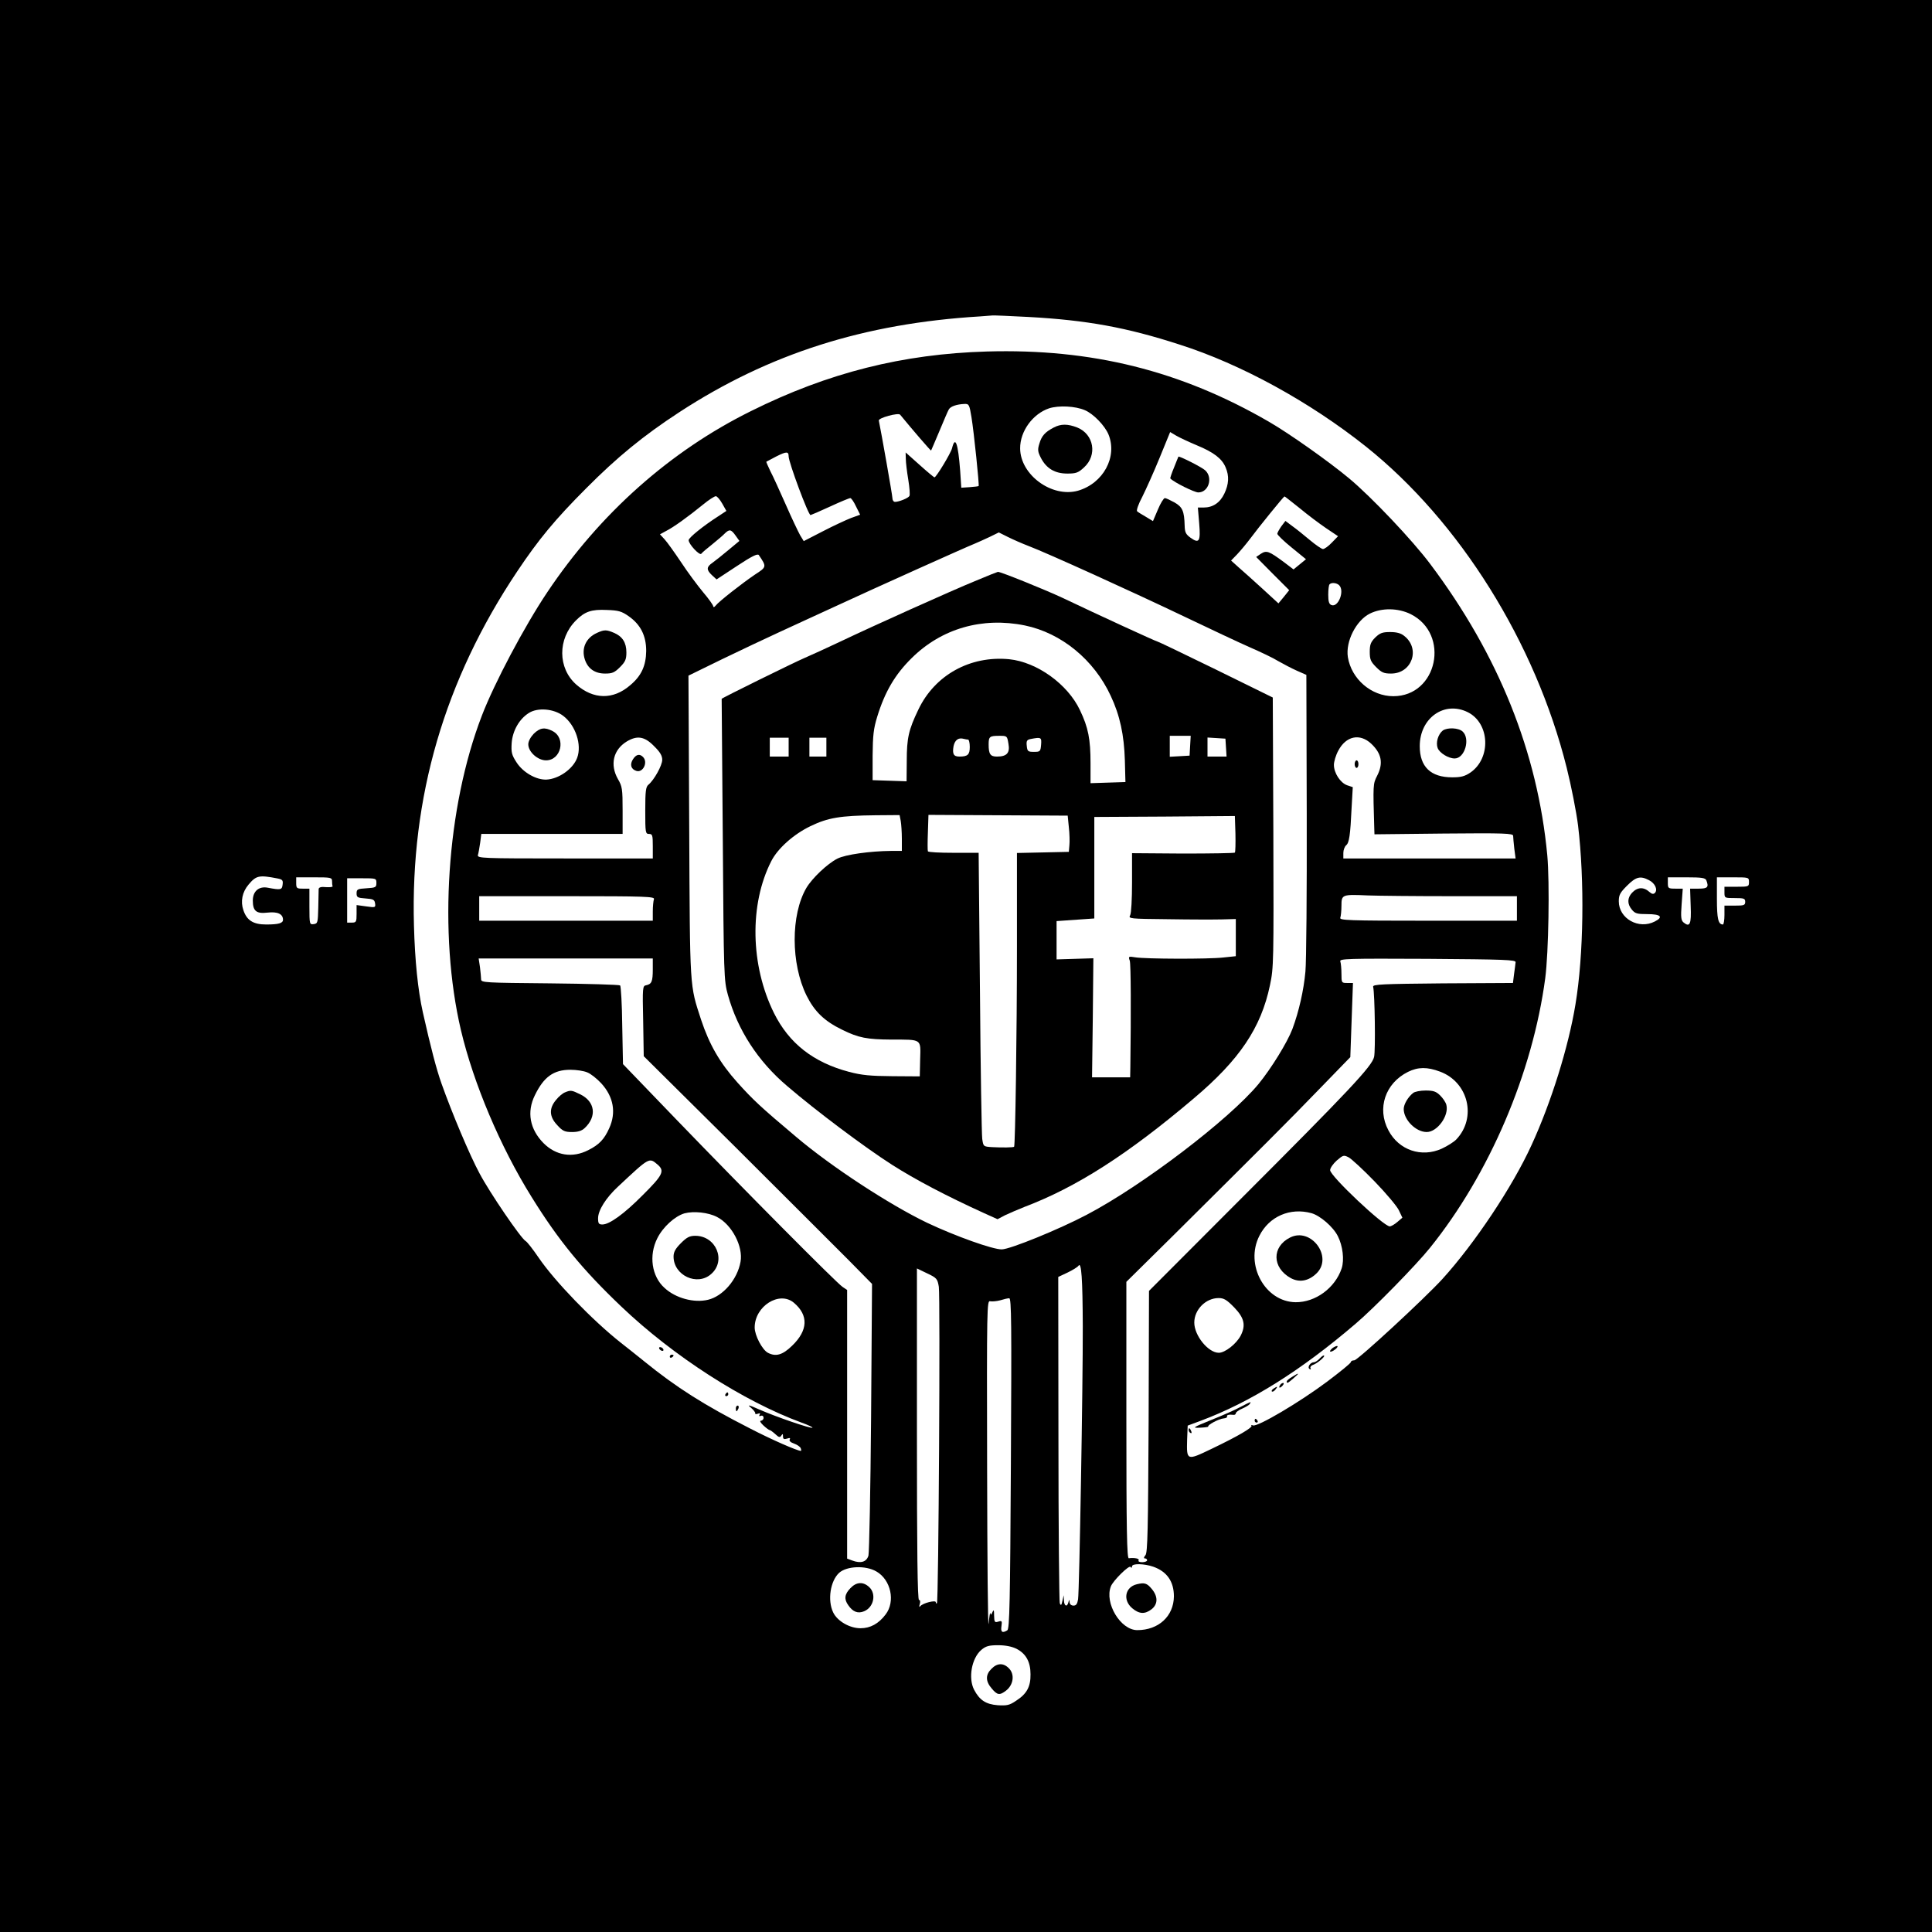 <?xml version="1.0" standalone="no"?>
<!DOCTYPE svg PUBLIC "-//W3C//DTD SVG 20010904//EN"
 "http://www.w3.org/TR/2001/REC-SVG-20010904/DTD/svg10.dtd">
<svg version="1.0" xmlns="http://www.w3.org/2000/svg"
 width="1024pt" height="1024pt" viewBox="0 0 1024 1024"
 preserveAspectRatio="xMidYMid meet">

<g transform="translate(0,1024) scale(0.1,-0.1)"
fill="#000000" stroke="none">
<path d="M0 5120 l0 -5120 5120 0 5120 0 0 5120 0 5120 -5120 0 -5120 0 0
-5120z m5452 3440 c308 -17 518 -55 799 -146 327 -104 691 -304 989 -541 496
-396 898 -1038 1064 -1703 24 -96 51 -233 60 -305 35 -291 30 -688 -14 -950
-37 -225 -129 -519 -232 -743 -101 -222 -303 -524 -473 -711 -94 -103 -449
-431 -467 -431 -10 0 -18 -4 -18 -9 0 -6 -57 -52 -126 -104 -147 -110 -369
-241 -393 -232 -8 3 -12 3 -8 -1 9 -9 -71 -56 -211 -123 -133 -64 -133 -63
-130 49 l3 74 70 26 c262 98 528 264 820 514 98 83 321 311 394 402 315 391
544 927 611 1429 18 136 24 508 11 651 -51 546 -258 1062 -620 1544 -94 126
-313 357 -431 455 -108 90 -319 239 -425 300 -468 271 -940 388 -1494 372
-446 -13 -841 -112 -1251 -316 -428 -212 -800 -542 -1080 -961 -120 -179 -280
-481 -346 -653 -187 -486 -231 -1155 -111 -1667 67 -283 209 -619 375 -885
142 -229 268 -383 475 -580 277 -264 648 -502 955 -615 34 -12 61 -25 58 -27
-6 -7 -194 58 -281 96 -58 26 -66 27 -45 10 14 -12 24 -25 23 -30 -2 -5 5 -5
14 -2 11 4 14 3 9 -5 -4 -7 -2 -10 7 -6 8 3 14 -2 14 -11 0 -8 -7 -15 -14 -15
-8 0 -3 -10 13 -25 15 -14 30 -25 34 -25 3 0 17 -10 29 -21 19 -18 25 -19 32
-8 7 11 9 10 9 -4 0 -14 5 -17 21 -12 15 5 19 4 15 -4 -5 -7 4 -16 22 -22 17
-6 33 -17 36 -25 3 -8 3 -14 1 -14 -19 0 -154 59 -270 119 -243 124 -390 217
-561 356 -41 33 -96 77 -122 97 -152 120 -351 326 -437 452 -30 44 -61 84 -69
88 -25 14 -190 256 -244 358 -53 98 -147 322 -202 477 -27 76 -57 191 -99 378
-26 117 -42 273 -47 460 -19 680 162 1300 547 1876 113 169 200 275 367 442
162 163 302 278 492 402 475 310 980 471 1595 508 28 2 57 4 65 5 8 1 95 -3
192 -8z m-303 -531 c13 -79 42 -361 38 -365 -2 -2 -23 -4 -47 -6 l-45 -3 -6
91 c-11 145 -26 187 -43 118 -7 -27 -84 -154 -93 -154 -3 0 -39 30 -79 66
l-74 66 1 -34 c0 -18 6 -68 13 -110 7 -43 10 -82 6 -87 -6 -11 -55 -31 -76
-31 -8 0 -14 9 -14 20 0 15 -59 348 -72 411 -3 14 103 43 113 31 63 -77 162
-192 164 -190 1 2 21 48 44 103 23 55 45 107 50 115 9 16 41 27 82 29 25 1 27
-3 38 -70z m601 37 c45 -19 105 -81 125 -128 49 -119 -27 -260 -162 -299 -138
-38 -305 84 -306 224 -1 91 67 184 154 213 51 16 138 12 189 -10z m593 -186
c90 -37 134 -71 153 -117 20 -46 17 -90 -7 -140 -23 -48 -61 -73 -109 -73
l-31 0 7 -84 c8 -96 0 -109 -46 -76 -25 18 -30 29 -31 63 -2 79 -12 100 -54
124 -22 12 -45 23 -51 23 -6 0 -23 -27 -37 -61 l-26 -61 -38 23 c-21 12 -42
25 -46 29 -5 4 7 39 27 76 19 38 61 131 92 207 l56 137 32 -19 c17 -10 66 -33
109 -51z m-2163 -59 c0 -31 104 -311 116 -311 2 0 49 20 103 45 54 25 102 45
108 45 5 0 19 -20 30 -44 l22 -44 -47 -17 c-26 -10 -93 -41 -149 -70 l-103
-53 -19 31 c-10 18 -45 91 -76 162 -32 72 -68 152 -82 178 -13 27 -23 50 -21
50 2 1 26 14 53 28 54 27 65 27 65 0z m-352 -250 l22 -39 -44 -29 c-78 -50
-156 -113 -156 -126 0 -21 58 -83 67 -72 4 6 30 28 58 50 27 22 58 48 67 58
24 23 33 22 57 -12 l20 -28 -59 -49 c-32 -27 -70 -57 -84 -67 -32 -22 -33 -37
-2 -66 l24 -22 108 71 c80 53 110 67 116 58 42 -62 42 -63 -20 -103 -68 -46
-192 -143 -209 -165 -7 -9 -12 -10 -13 -3 0 6 -24 40 -54 75 -29 35 -82 106
-116 158 -35 52 -74 107 -88 122 l-24 26 33 18 c38 19 116 75 197 141 29 24
59 43 66 43 7 0 22 -18 34 -39z m3060 -24 c42 -35 106 -83 140 -106 l64 -43
-33 -34 c-18 -19 -39 -34 -47 -34 -7 0 -39 22 -70 48 -31 26 -73 60 -93 74
l-36 27 -22 -29 c-11 -16 -21 -34 -21 -39 0 -6 34 -39 76 -73 l76 -62 -33 -27
-33 -27 -50 38 c-81 60 -93 64 -123 45 l-25 -17 87 -88 88 -88 -28 -35 -29
-35 -85 78 c-47 43 -104 94 -126 113 l-40 36 32 33 c17 18 49 56 70 84 42 57
176 222 181 223 1 1 37 -28 80 -62z m-1436 -201 c100 -38 551 -243 823 -373
138 -66 295 -140 350 -164 55 -24 123 -56 150 -73 28 -16 72 -39 99 -51 l50
-22 2 -739 c1 -406 -2 -782 -7 -834 -9 -98 -34 -210 -69 -304 -27 -71 -112
-209 -180 -292 -156 -188 -615 -538 -911 -693 -146 -77 -404 -182 -449 -183
-47 -1 -246 70 -396 141 -200 96 -509 298 -695 456 -189 159 -228 196 -310
287 -94 105 -149 201 -193 333 -61 188 -59 149 -63 1022 l-4 802 178 87 c98
47 232 111 298 141 66 30 201 93 300 138 220 102 699 317 740 333 17 7 52 23
80 36 l49 24 48 -24 c26 -13 76 -35 110 -48z m1646 -208 c30 -30 -5 -119 -41
-105 -13 5 -17 19 -17 55 0 27 3 52 7 55 10 11 38 8 51 -5z m-3766 -164 c63
-44 93 -103 93 -184 -1 -78 -25 -132 -85 -182 -90 -78 -195 -76 -286 4 -98 87
-99 242 -1 340 47 47 82 59 164 55 61 -2 78 -7 115 -33z m4145 11 c211 -106
142 -435 -92 -435 -117 0 -222 91 -241 207 -13 83 44 195 117 231 63 31 149
30 216 -3z m303 -520 c117 -59 124 -244 13 -320 -30 -20 -50 -25 -96 -25 -114
0 -172 56 -172 165 0 150 131 242 255 180z m-4795 -19 c66 -50 100 -154 74
-223 -22 -59 -98 -112 -163 -115 -54 -2 -124 38 -158 91 -26 40 -29 53 -26
103 5 65 40 127 91 159 47 30 132 23 182 -15z m4283 -148 c55 -52 65 -104 31
-170 -22 -43 -22 -46 -15 -281 l1 -29 368 4 c321 3 367 1 367 -12 0 -8 3 -39
6 -67 l7 -53 -457 0 -456 0 0 29 c0 16 7 34 15 41 16 13 22 52 29 202 l6 106
-30 10 c-36 13 -70 65 -70 108 0 17 10 51 23 75 41 78 114 94 175 37z m-3802
-12 c32 -31 44 -51 44 -73 0 -30 -43 -107 -73 -132 -14 -11 -17 -34 -17 -137
0 -117 1 -124 20 -124 18 0 20 -7 20 -65 l0 -65 -466 0 c-438 0 -465 1 -461
18 3 9 8 38 12 65 l6 47 375 0 374 0 0 124 c0 114 -2 128 -25 167 -43 76 -25
155 47 199 55 33 94 27 144 -24z m-1995 -702 c26 -5 30 -10 27 -32 -3 -29 -10
-30 -79 -17 -47 9 -79 -19 -79 -68 0 -56 19 -71 78 -64 53 6 82 -7 82 -38 0
-18 -23 -25 -89 -25 -69 0 -103 22 -121 76 -16 46 -6 96 27 135 41 49 56 52
154 33z m289 -14 c0 -11 1 -23 3 -27 1 -5 -15 -6 -35 -5 -26 3 -38 -1 -39 -10
0 -7 -1 -51 -2 -98 -2 -80 -3 -85 -24 -88 -22 -3 -23 -1 -23 92 l0 96 -35 0
c-32 0 -35 2 -35 30 l0 30 95 0 c88 0 95 -1 95 -20z m235 -10 c0 -23 -4 -25
-52 -28 -48 -3 -53 -5 -53 -27 0 -21 5 -24 48 -27 40 -3 47 -6 50 -26 3 -22 2
-23 -47 -16 l-51 7 0 -47 c0 -42 -2 -46 -25 -46 l-25 0 0 118 0 117 78 0 c75
0 77 0 77 -25z m6745 15 c32 -16 48 -51 31 -68 -7 -7 -16 -6 -28 5 -31 28 -64
27 -93 -4 -25 -27 -26 -59 -1 -89 17 -21 28 -24 82 -24 71 0 87 -15 40 -39
-85 -44 -191 15 -191 107 0 34 7 46 44 83 47 47 70 53 116 29z m304 -1 c14
-36 7 -44 -40 -44 l-46 0 3 -92 c4 -96 -4 -115 -38 -87 -13 11 -15 28 -10 96
l6 83 -39 0 c-38 0 -40 2 -40 30 l0 30 99 0 c81 0 100 -3 105 -16z m226 -9 c0
-24 -2 -25 -65 -25 l-65 0 0 -30 c0 -30 1 -30 55 -30 48 0 55 -2 55 -20 0 -18
-7 -20 -55 -20 l-55 0 0 -50 c0 -27 -4 -50 -8 -50 -25 0 -32 30 -32 137 l0
113 85 0 c84 0 85 0 85 -25z m-1577 -75 l347 0 0 -65 0 -65 -471 0 c-426 0
-471 2 -465 16 3 9 6 37 6 64 0 59 4 60 140 54 52 -2 251 -4 443 -4z m-4227
-16 c-3 -9 -6 -38 -6 -65 l0 -49 -460 0 -460 0 0 65 0 65 466 0 c421 0 466 -2
460 -16z m-6 -371 c0 -65 -6 -79 -35 -85 -19 -3 -20 -10 -16 -190 l3 -186 482
-478 c264 -264 537 -535 605 -604 l123 -125 -5 -705 c-3 -388 -10 -718 -14
-735 -10 -34 -41 -43 -86 -26 l-27 10 0 712 0 712 -24 16 c-32 21 -520 513
-878 884 l-286 297 -4 204 c-1 112 -7 208 -11 213 -5 4 -173 9 -373 11 -343 3
-364 4 -364 21 0 10 -3 39 -6 65 l-7 46 462 0 461 0 0 -57z m4573 37 c-1 -8
-4 -36 -8 -62 l-6 -48 -372 -2 c-322 -3 -372 -5 -369 -18 9 -38 13 -339 5
-372 -11 -49 -128 -174 -715 -761 l-478 -479 -2 -692 c-3 -570 -5 -696 -17
-709 -9 -11 -10 -17 -2 -17 6 0 11 -4 11 -10 0 -5 -12 -10 -26 -10 -14 0 -23
4 -19 10 6 9 -22 15 -52 11 -10 -2 -13 151 -13 732 l0 733 248 245 c466 463
608 604 773 775 l166 171 7 197 7 196 -31 0 c-29 0 -30 1 -30 49 0 27 -3 57
-6 65 -6 15 37 16 462 14 410 -3 469 -5 467 -18z m-400 -580 c150 -56 195
-244 86 -359 -12 -13 -47 -35 -77 -49 -108 -49 -228 -8 -283 97 -62 116 -17
250 104 310 53 26 101 27 170 1z m-4520 -4 c18 -7 51 -33 74 -58 65 -71 80
-155 42 -238 -26 -58 -53 -87 -111 -116 -84 -43 -171 -29 -237 37 -73 74 -90
165 -46 254 47 97 99 135 188 135 32 0 72 -6 90 -14z m4173 -578 c60 -62 118
-131 128 -152 l19 -40 -27 -23 c-15 -13 -33 -23 -40 -23 -33 0 -316 267 -316
298 0 11 16 34 35 51 34 29 37 30 63 17 15 -8 77 -65 138 -128z m-3800 89 c38
-33 28 -55 -80 -162 -98 -99 -176 -155 -213 -155 -19 0 -23 5 -23 33 0 42 42
109 106 168 168 157 164 155 210 116z m314 -277 c79 -40 140 -157 125 -238
-17 -94 -93 -182 -172 -201 -74 -18 -172 8 -231 63 -68 61 -84 172 -38 263 30
60 93 117 144 132 49 13 126 5 172 -19z m3151 20 c46 -13 115 -72 140 -122 26
-51 35 -126 20 -171 -35 -104 -139 -180 -244 -179 -162 2 -270 199 -192 352
52 103 163 151 276 120z m-1212 -600 c1 -303 -18 -1403 -25 -1447 -4 -24 -10
-33 -24 -33 -12 0 -20 7 -21 18 -1 16 -2 16 -6 0 -7 -28 -23 -21 -24 10 l-1
27 -7 -30 c-5 -24 -8 -27 -14 -12 -3 9 -7 402 -7 873 l-1 856 49 23 c27 13 53
29 58 36 16 25 22 -69 23 -321z m-763 210 c8 -53 -1 -1668 -10 -1677 -3 -4 -6
-1 -6 5 0 13 -71 -5 -83 -22 -5 -6 -6 -1 -2 12 4 13 2 22 -4 22 -8 0 -11 262
-11 878 l0 879 54 -26 c51 -24 55 -29 62 -71z m-768 -85 c78 -66 75 -146 -9
-227 -51 -50 -87 -60 -129 -38 -30 16 -70 92 -70 134 0 113 131 196 208 131z
m1150 -851 c-4 -736 -7 -877 -19 -885 -26 -16 -36 -10 -31 22 4 28 2 30 -17
24 -19 -6 -21 -2 -22 32 0 30 -2 34 -9 18 -6 -15 -9 -16 -11 -5 -1 8 -5 -16
-9 -55 -4 -38 -7 331 -8 822 -2 859 -1 891 16 886 10 -2 34 0 53 5 19 6 40 11
48 11 12 1 13 -131 9 -875z m1184 826 c53 -55 62 -94 34 -149 -23 -44 -83 -91
-116 -91 -56 0 -130 91 -130 160 0 69 61 130 129 130 28 0 43 -9 83 -50z
m-542 -1372 c0 16 64 15 113 -2 73 -26 109 -79 109 -157 -1 -105 -81 -179
-194 -179 -89 0 -175 144 -140 232 12 31 97 114 104 103 5 -6 8 -6 8 3z
m-1355 -27 c77 -44 102 -159 49 -228 -37 -49 -81 -73 -133 -73 -58 0 -123 38
-145 84 -31 65 -15 167 32 210 41 36 140 40 197 7z m743 -410 c50 -26 74 -69
74 -135 1 -66 -20 -104 -76 -140 -35 -24 -49 -27 -98 -24 -63 5 -96 27 -125
82 -32 62 -13 167 38 211 25 21 41 25 90 25 39 0 73 -7 97 -19z"/>
<path d="M7064 3096 c-10 -8 -17 -17 -14 -19 3 -3 14 1 24 9 11 7 17 16 15 19
-3 3 -14 -2 -25 -9z"/>
<path d="M3495 3090 c3 -5 11 -10 16 -10 6 0 7 5 4 10 -3 6 -11 10 -16 10 -6
0 -7 -4 -4 -10z"/>
<path d="M3550 3049 c0 -5 5 -7 10 -4 6 3 10 8 10 11 0 2 -4 4 -10 4 -5 0 -10
-5 -10 -11z"/>
<path d="M6995 3040 c-10 -11 -24 -20 -30 -20 -20 0 -38 -27 -24 -36 7 -4 9
-3 5 4 -3 6 2 13 11 17 23 7 67 44 61 50 -3 3 -13 -4 -23 -15z"/>
<path d="M6848 2942 c-16 -9 -28 -20 -28 -24 0 -12 5 -10 36 17 34 29 31 32
-8 7z"/>
<path d="M6785 2899 c-11 -16 -1 -19 13 -3 7 8 8 14 3 14 -5 0 -13 -5 -16 -11z"/>
<path d="M6750 2880 c-8 -5 -12 -12 -9 -15 4 -3 12 1 19 10 14 17 11 19 -10 5z"/>
<path d="M3845 2850 c-3 -5 -1 -10 4 -10 6 0 11 5 11 10 0 6 -2 10 -4 10 -3 0
-8 -4 -11 -10z"/>
<path d="M6575 2783 c-27 -15 -97 -46 -155 -69 -101 -41 -103 -43 -58 -41 25
1 44 4 42 6 -7 7 56 41 81 43 13 1 21 6 19 10 -5 8 10 12 34 9 6 -1 12 3 12 8
0 6 15 17 34 25 18 8 37 19 40 25 9 14 9 14 -49 -16z"/>
<path d="M3900 2775 c0 -8 2 -15 4 -15 2 0 6 7 10 15 3 8 1 15 -4 15 -6 0 -10
-7 -10 -15z"/>
<path d="M6650 2710 c0 -5 5 -10 11 -10 5 0 7 5 4 10 -3 6 -8 10 -11 10 -2 0
-4 -4 -4 -10z"/>
<path d="M6300 2661 c0 -6 4 -13 10 -16 6 -3 7 1 4 9 -7 18 -14 21 -14 7z"/>
<path d="M5585 7974 c-46 -24 -64 -44 -76 -85 -10 -32 -9 -43 8 -76 29 -56 74
-83 140 -83 46 0 58 4 89 33 71 65 52 175 -36 211 -51 20 -87 20 -125 0z"/>
<path d="M6223 7763 c-13 -31 -22 -58 -20 -59 20 -21 128 -74 148 -74 55 0 79
78 37 117 -17 16 -129 73 -142 73 0 0 -11 -26 -23 -57z"/>
<path d="M5177 7164 c-135 -55 -550 -242 -722 -324 -72 -34 -157 -73 -190 -87
-52 -22 -440 -213 -440 -217 0 0 3 -336 6 -746 5 -725 6 -747 27 -823 52 -186
159 -352 315 -484 154 -132 409 -323 554 -416 124 -79 285 -164 489 -257 l71
-32 40 21 c23 11 70 31 105 45 274 104 546 278 895 574 243 205 357 375 404
600 20 93 20 126 18 811 l-3 714 -303 149 c-166 81 -305 148 -309 148 -6 0
-309 139 -504 232 -90 42 -329 139 -341 137 -2 0 -53 -20 -112 -45z m255 -239
c193 -40 366 -181 455 -373 49 -104 71 -208 75 -342 l3 -115 -92 -3 -93 -3 0
105 c0 129 -12 190 -56 282 -65 138 -228 255 -375 270 -207 20 -395 -84 -482
-268 -51 -106 -61 -150 -61 -271 l-1 -108 -90 3 -90 3 0 130 c1 107 5 143 24
205 41 134 95 225 182 311 159 158 375 220 601 174z m-87 -627 c9 -49 -9 -68
-61 -68 -35 0 -44 13 -44 64 0 42 5 46 56 46 42 0 42 0 49 -42z m963 -10 l-3
-53 -52 -3 -53 -3 0 55 0 56 56 0 55 0 -3 -52z m-2128 -8 l0 -50 -50 0 -50 0
0 50 0 50 50 0 50 0 0 -50z m200 0 l0 -50 -45 0 -45 0 0 50 0 50 45 0 45 0 0
-50z m751 40 c5 0 9 -18 9 -39 0 -41 -11 -51 -55 -51 -31 0 -38 14 -31 55 7
33 26 47 54 39 8 -2 18 -4 23 -4z m387 -27 c-3 -36 -5 -38 -38 -38 -32 0 -35
3 -38 32 -3 26 1 32 20 36 57 11 59 9 56 -30z m980 -15 l3 -48 -50 0 -51 0 0
51 0 50 48 -3 47 -3 3 -47z m-1724 -389 c3 -17 6 -60 6 -95 l0 -64 -57 0
c-111 -1 -242 -19 -285 -41 -53 -27 -133 -103 -164 -155 -83 -142 -83 -401 1
-571 42 -84 94 -135 189 -181 87 -43 131 -51 261 -52 163 0 155 5 152 -104
l-2 -91 -145 1 c-116 1 -162 5 -230 23 -189 50 -318 151 -398 312 -125 253
-131 576 -14 805 34 67 118 142 207 185 93 45 158 56 346 58 l127 1 6 -31z
m891 -33 c4 -34 5 -77 3 -96 l-3 -35 -137 -3 -138 -3 0 -497 c0 -463 -9 -1053
-15 -1060 -4 -4 -62 -5 -117 -2 -46 3 -46 3 -52 44 -3 23 -9 373 -12 779 l-7
737 -133 0 c-73 0 -134 3 -136 8 -2 4 -2 49 0 100 l3 93 369 -2 369 -2 6 -61z
m880 -135 c-4 -3 -128 -5 -276 -5 l-269 2 0 -155 c0 -87 -4 -163 -10 -174 -10
-18 -5 -19 202 -21 117 -2 246 -2 286 -1 l72 2 0 -99 0 -98 -67 -7 c-79 -9
-410 -8 -466 1 -36 6 -37 5 -29 -18 6 -19 7 -269 3 -565 l-1 -53 -101 0 -101
0 4 316 3 315 -97 -3 -98 -3 0 101 0 102 100 7 100 7 0 269 0 269 373 2 372 3
3 -94 c1 -51 0 -96 -3 -100z"/>
<path d="M3165 6886 c-59 -26 -85 -82 -65 -142 16 -48 53 -74 107 -74 38 0 50
5 79 34 28 28 34 41 34 78 0 52 -21 85 -66 104 -40 17 -51 17 -89 0z"/>
<path d="M7289 6861 c-24 -24 -29 -38 -29 -76 0 -40 5 -52 34 -81 29 -29 41
-34 79 -34 111 0 157 132 69 200 -17 14 -40 20 -74 20 -41 0 -54 -5 -79 -29z"/>
<path d="M7647 6368 c-25 -20 -38 -64 -27 -93 10 -26 57 -55 90 -55 54 0 84
105 42 143 -22 20 -81 22 -105 5z"/>
<path d="M2829 6351 c-17 -18 -29 -40 -29 -56 0 -40 50 -85 94 -85 80 0 107
118 35 155 -42 22 -67 18 -100 -14z"/>
<path d="M7180 6190 c0 -11 5 -20 10 -20 6 0 10 9 10 20 0 11 -4 20 -10 20 -5
0 -10 -9 -10 -20z"/>
<path d="M3355 6216 c-18 -28 -11 -53 18 -62 35 -11 63 46 35 74 -18 18 -36
14 -53 -12z"/>
<path d="M7490 4447 c-27 -21 -50 -60 -50 -85 0 -57 64 -122 122 -122 56 0
119 87 104 144 -3 13 -18 35 -32 49 -22 22 -36 27 -78 27 -28 0 -58 -6 -66
-13z"/>
<path d="M2994 4450 c-11 -4 -33 -22 -47 -40 -38 -45 -36 -89 7 -134 28 -31
40 -36 78 -36 31 0 51 6 67 21 66 62 55 141 -24 179 -45 22 -50 23 -81 10z"/>
<path d="M3609 3651 c-29 -29 -39 -47 -39 -71 0 -100 126 -159 200 -92 80 71
25 202 -85 202 -30 0 -45 -8 -76 -39z"/>
<path d="M6838 3681 c-98 -49 -96 -160 3 -215 46 -25 95 -16 137 25 89 87 -29
246 -140 190z"/>
<path d="M6025 1843 c-62 -15 -75 -84 -24 -127 37 -31 67 -33 103 -5 34 27 34
68 0 108 -25 30 -38 34 -79 24z"/>
<path d="M4507 1822 c-31 -32 -34 -58 -11 -90 24 -35 51 -46 84 -32 51 21 66
92 27 128 -32 30 -68 28 -100 -6z"/>
<path d="M5255 1395 c-32 -31 -32 -66 1 -104 30 -36 42 -38 77 -11 38 30 46
84 16 116 -29 31 -63 31 -94 -1z"/>
</g>
</svg>
